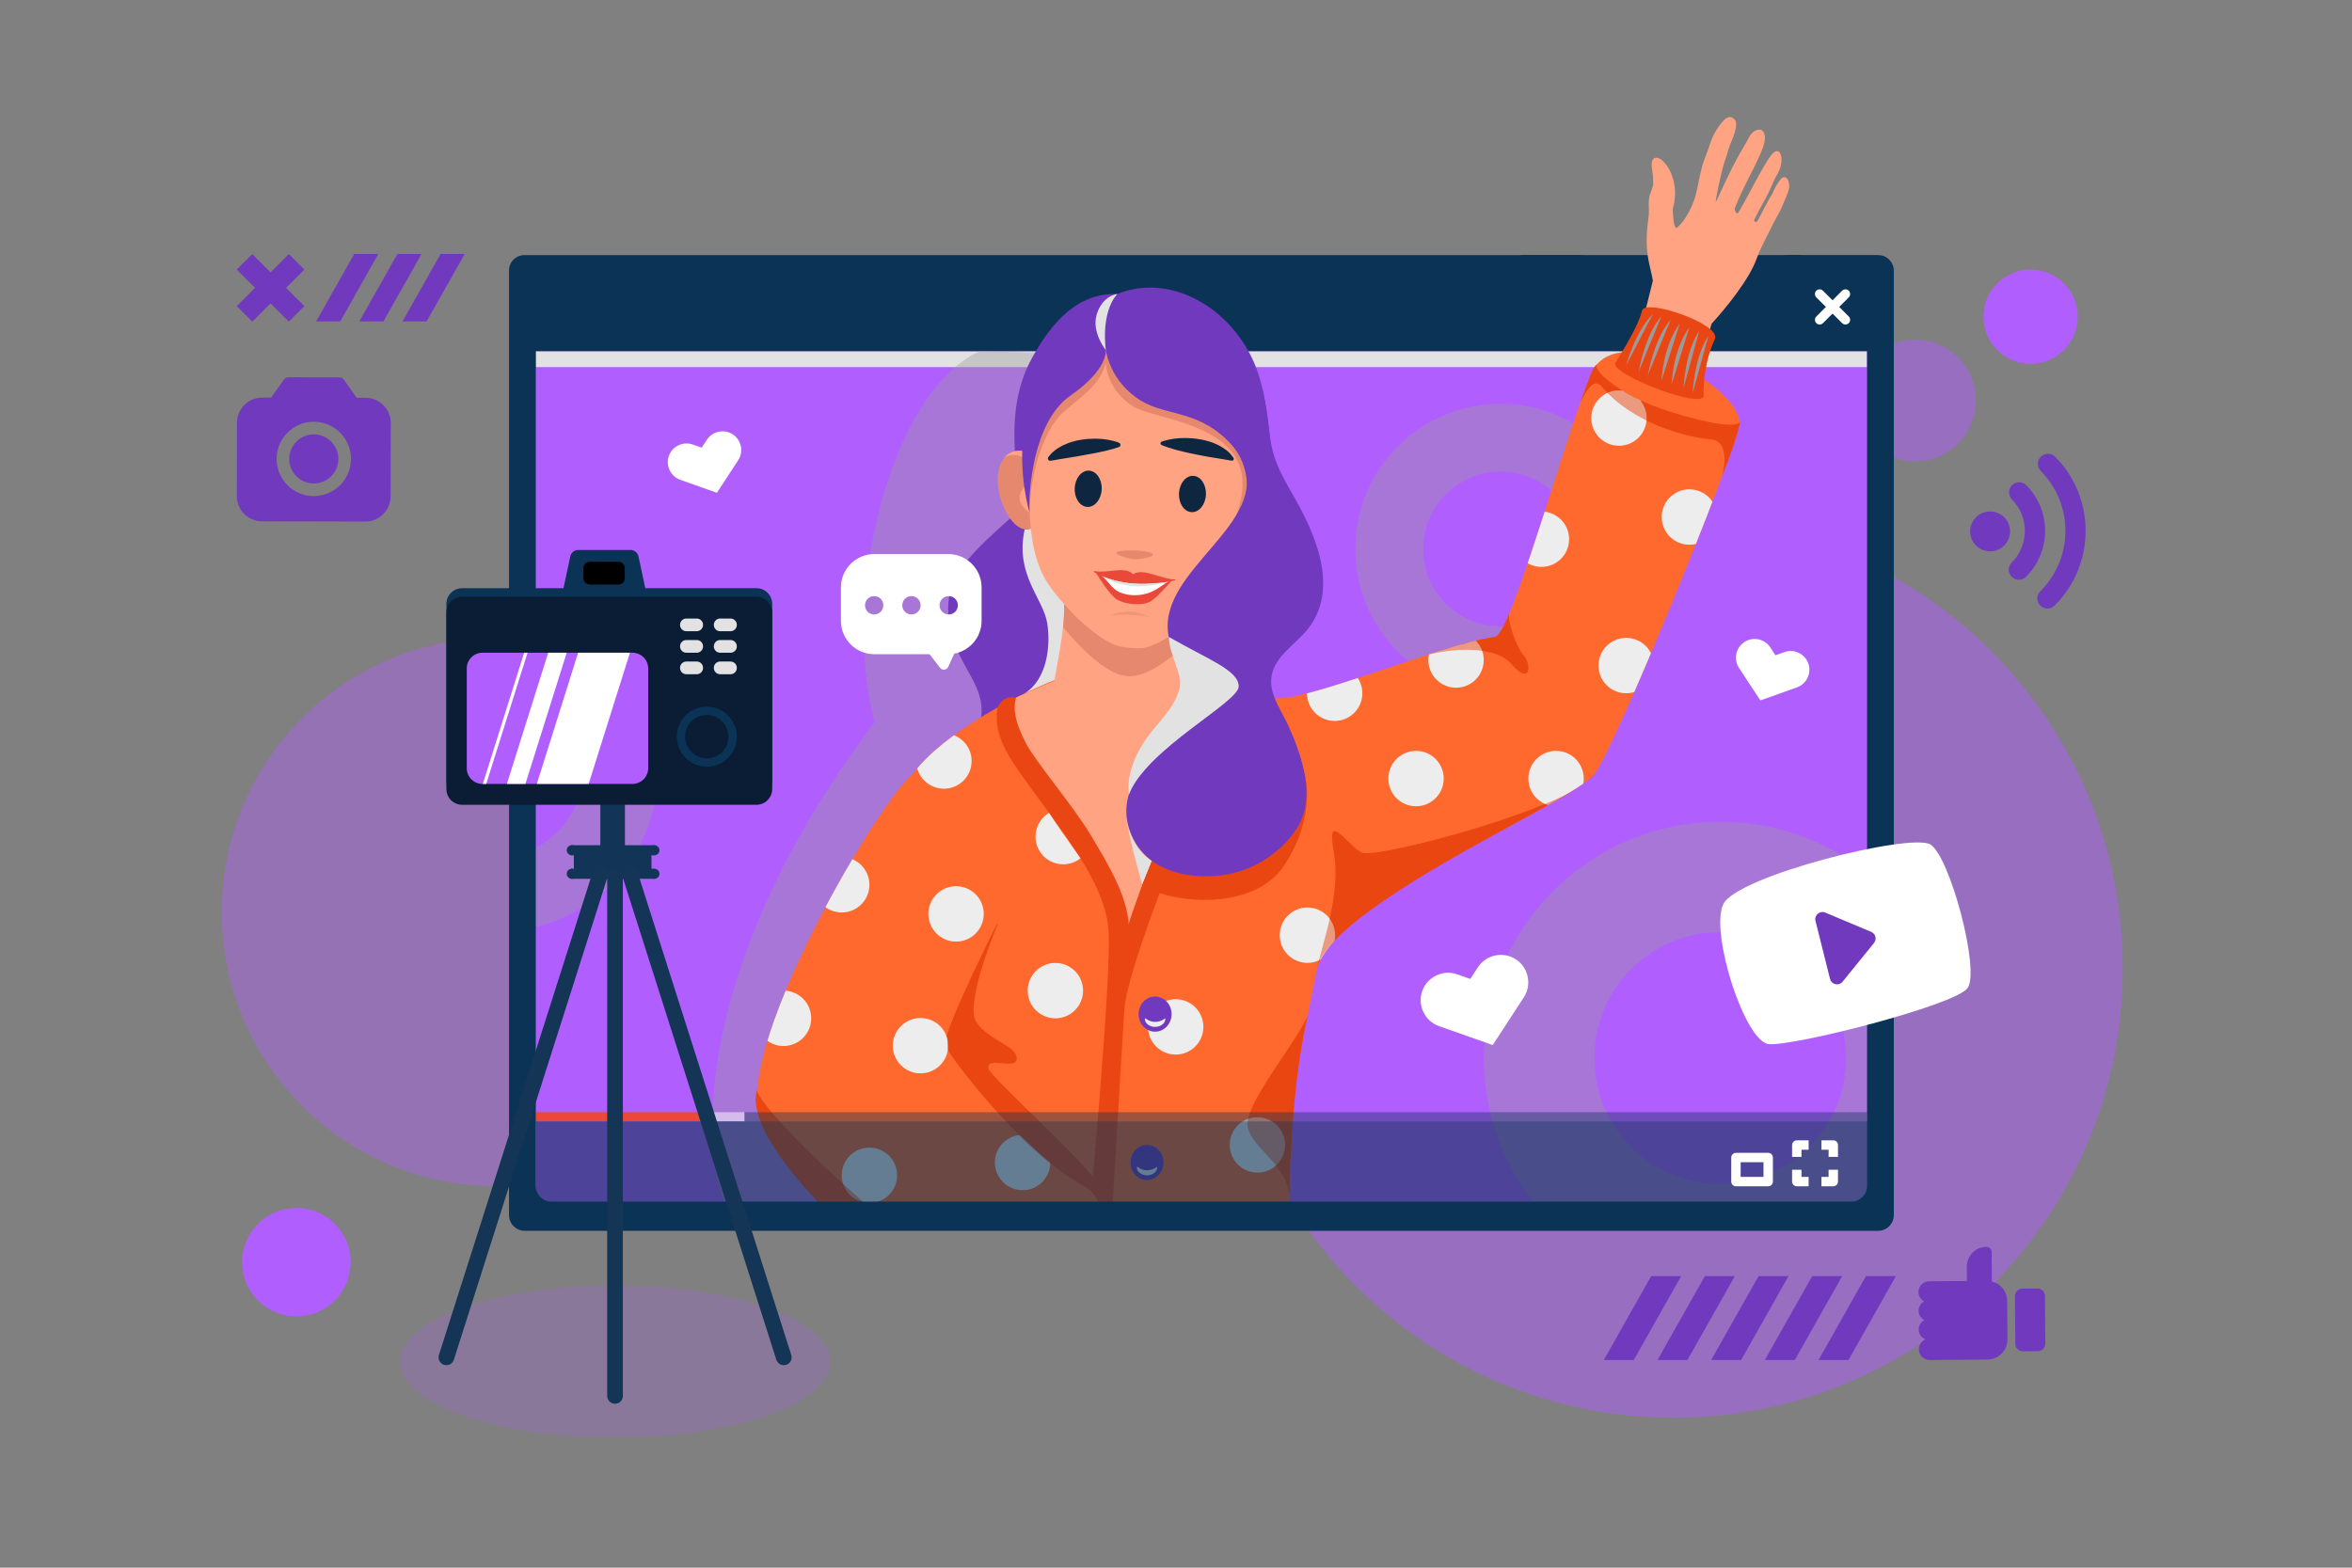 <svg xmlns="http://www.w3.org/2000/svg" xmlns:xlink="http://www.w3.org/1999/xlink" version="1.1" x="0px" y="0px" viewBox="0 0 750 500" style="enable-background:new 0 0 750 500;" xml:space="preserve">
<rect x="0" y="0" width="750" height="500" fill="#808080" stroke="none"/>
<g id="BACKGROUND">
</g>
<g id="OBJECTS">
	<g>
		<g>
			<path style="opacity:0.5;fill:#b15eff;" d="M533.672,165.692c-79.109,0-143.239,64.13-143.239,143.234     c0,79.109,64.13,143.24,143.239,143.24c79.106,0,143.236-64.131,143.236-143.24C676.908,229.822,612.778,165.692,533.672,165.692     z"/>
			<path style="opacity:0.5;fill:#b15eff;" d="M630.104,127.765c0,10.709-8.681,19.39-19.391,19.39     c-10.708,0-19.389-8.681-19.389-19.39c0-10.708,8.681-19.39,19.389-19.39C621.424,108.375,630.104,117.057,630.104,127.765z"/>
			<path style="fill:#b15eff;" d="M111.817,402.559c0,9.557-7.747,17.303-17.303,17.303c-9.557,0-17.303-7.746-17.303-17.303     c0-9.556,7.746-17.303,17.303-17.303C104.07,385.256,111.817,393.003,111.817,402.559z"/>
			<path style="fill:#b15eff;" d="M662.535,101.006c0,8.302-6.731,15.031-15.033,15.031c-8.302,0-15.031-6.729-15.031-15.031     c0-8.303,6.729-15.033,15.031-15.033C655.805,85.973,662.535,92.703,662.535,101.006z"/>
			<path style="opacity:0.4;fill:#b15eff;" d="M155.815,203.467c-48.275,1.277-86.374,41.448-85.096,89.72     c1.278,48.274,41.447,86.375,89.722,85.097c48.275-1.276,86.373-41.448,85.096-89.723     C244.259,240.288,204.09,202.189,155.815,203.467z"/>
			<g>
				<polygon style="fill:#713abe;" points="108.481,102.529 100.791,102.529 112.957,80.993 120.647,80.993     "/>
				<polygon style="fill:#713abe;" points="122.253,102.529 114.564,102.529 126.729,80.993 134.42,80.993     "/>
				<polygon style="fill:#713abe;" points="136.025,102.529 128.336,102.529 140.502,80.993 148.192,80.993     "/>
			</g>
			<g>
				<polygon style="fill:#713abe;" points="520.971,433.764 511.413,433.764 526.533,406.998 536.09,406.998     "/>
				<polygon style="fill:#713abe;" points="538.087,433.764 528.53,433.764 543.65,406.998 553.207,406.998     "/>
				<polygon style="fill:#713abe;" points="555.204,433.764 545.646,433.764 560.767,406.998 570.324,406.998     "/>
				<polygon style="fill:#713abe;" points="572.32,433.764 562.764,433.764 577.882,406.998 587.44,406.998     "/>
				<polygon style="fill:#713abe;" points="589.44,433.764 579.881,433.764 595.001,406.998 604.559,406.998     "/>
			</g>
			
				<rect x="74.546" y="88.291" transform="matrix(0.707 -0.707 0.707 0.707 -39.634 87.913)" style="fill:#713abe;" width="23.5" height="7.008"/>
			
				<rect x="82.792" y="80.045" transform="matrix(0.707 -0.707 0.707 0.707 -39.633 87.914)" style="fill:#713abe;" width="7.008" height="23.499"/>
			<g>
				<g>
					<path style="fill:#713abe;" d="M646.16,154.775c-1.256-1.263-3.297-1.273-4.564-0.017c-1.266,1.254-1.273,3.296-0.02,4.563       c5.516,5.558,5.476,14.569-0.082,20.081c-1.267,1.256-1.273,3.297-0.021,4.563c1.255,1.266,3.3,1.275,4.563,0.019       C654.125,175.966,654.179,162.863,646.16,154.775z"/>
					<path style="fill:#713abe;" d="M655.144,193.164c13.146-13.039,13.236-34.344,0.197-47.494       c-1.256-1.265-3.298-1.272-4.563-0.019c-1.267,1.254-1.273,3.298-0.021,4.565c10.534,10.622,10.462,27.834-0.158,38.367       c-1.266,1.255-1.274,3.298-0.018,4.563C651.834,194.411,653.877,194.419,655.144,193.164z"/>
					<path style="fill:#713abe;" d="M639.118,165.007c-2.472-2.492-6.514-2.507-9.005-0.037c-2.494,2.471-2.512,6.513-0.036,9.003       c2.472,2.493,6.51,2.51,9.002,0.039C641.573,171.54,641.589,167.5,639.118,165.007z"/>
				</g>
			</g>
			<g>
				<g>
					<g>
						<path style="fill:#713abe;" d="M116.579,126.868l-2.842-0.005l-4.075-5.763c-0.32-0.456-0.843-0.728-1.398-0.729        l-16.306-0.032c-0.559,0.001-1.082,0.269-1.406,0.723l-4.094,5.748l-2.845-0.007c-4.424-0.007-8.049,3.605-8.058,8.029        l-0.044,23.393c-0.008,4.423,3.605,8.047,8.027,8.057l32.969,0.061c4.422,0.009,8.047-3.601,8.057-8.025l0.043-23.394        C124.616,130.501,121.002,126.876,116.579,126.868z M100.037,158.227c-6.546-0.011-11.842-5.329-11.83-11.876        c0.011-6.545,5.328-11.843,11.875-11.831c6.548,0.012,11.843,5.331,11.832,11.876        C111.901,152.943,106.584,158.241,100.037,158.227z"/>
						<path style="fill:#713abe;" d="M100.076,138.54c-4.329-0.01-7.843,3.492-7.852,7.821c-0.008,4.327,3.492,7.842,7.82,7.85        c4.329,0.009,7.842-3.492,7.85-7.821C107.901,142.061,104.402,138.547,100.076,138.54z"/>
					</g>
				</g>
			</g>
			<g>
				<path style="fill:#713abe;" d="M635.165,408.721l-0.069-9.431c-0.009-0.902-0.746-1.629-1.65-1.622      c-3.495,0.024-6.307,2.88-6.281,6.377l0.034,4.519l-10.363,0.076l-1.706,0.013c-1.885,0.013-3.404,1.553-3.39,3.438      c0.009,1.297,0.75,2.402,1.815,2.975c-1.057,0.584-1.782,1.703-1.771,2.999c0.007,1.294,0.75,2.401,1.814,2.974      c-1.057,0.587-1.78,1.706-1.771,2.999c0.011,1.442,0.919,2.662,2.188,3.152c-1.261,0.51-2.151,1.743-2.141,3.189      c0.013,1.882,1.555,3.399,3.438,3.386l1.707-0.013l15.358-0.112l1.403-0.012c3.537-0.025,6.38-2.911,6.354-6.445l-0.089-12.313      C640.023,411.879,637.942,409.4,635.165,408.721z"/>
				<path style="fill:#713abe;" d="M649.705,410.955l-4.814,0.036c-1.313,0.011-2.369,1.081-2.361,2.395l0.112,15.234      c0.011,1.313,1.084,2.371,2.396,2.361l4.816-0.037c1.313-0.009,2.37-1.081,2.359-2.393l-0.113-15.237      C652.092,412.002,651.019,410.947,649.705,410.955z"/>
			</g>
		</g>
		<g>
			<rect x="167.073" y="104.605" style="fill:#b15eff;" width="431.782" height="283.293"/>
			<rect x="170.849" y="112.005" style="fill:#e2e2e2;" width="424.517" height="5.083"/>
			<rect x="485.072" y="81.35" style="fill:#0B3356;" width="89.248" height="9.313"/>
			<polygon style="fill:#0B3356;" points="598.856,99.782 590.708,84.648 176.866,84.648 168.136,92.522 168.136,112.005      598.856,112.005    "/>
			<g>
				
					<line style="fill:none;stroke:#FFFFFF;stroke-width:3;stroke-linecap:round;stroke-miterlimit:10;" x1="580.242" y1="93.78" x2="588.467" y2="102.001"/>
				
					<line style="fill:none;stroke:#FFFFFF;stroke-width:3;stroke-linecap:round;stroke-miterlimit:10;" x1="588.467" y1="93.779" x2="580.242" y2="102.001"/>
			</g>
			<g>
				<defs fill="#000000">
					<polygon id="SVGID_1_" points="601.554,24.779 169.234,24.779 167.037,387.898 599.357,387.898      " fill="#000000"/>
				</defs>
				<clipPath id="SVGID_00000039095740945622294930000009495500855084168888_" fill="#000000">
					<use xlink:href="#SVGID_1_" style="overflow:visible;" fill="#000000"/>
				</clipPath>
				<path style="opacity:0.4;clip-path:url(#SVGID_00000039095740945622294930000009495500855084168888_);fill:#9B9B9B;" d="      M548.555,262.103c-41.608,0-75.34,33.731-75.34,75.34c0,41.609,33.731,75.341,75.34,75.341      c41.611,0,75.342-33.732,75.342-75.341C623.896,295.834,590.166,262.103,548.555,262.103z M548.555,377.595      c-22.176,0-40.152-17.976-40.152-40.151c0-22.175,17.977-40.151,40.152-40.151c22.177,0,40.153,17.977,40.153,40.151      C588.708,359.619,570.731,377.595,548.555,377.595z"/>
				<path style="opacity:0.4;clip-path:url(#SVGID_00000039095740945622294930000009495500855084168888_);fill:#9B9B9B;" d="      M478.482,128.794c-25.569,0-46.297,20.727-46.297,46.296c0,25.569,20.728,46.297,46.297,46.297      c25.567,0,46.296-20.727,46.296-46.297C524.778,149.521,504.05,128.794,478.482,128.794z M478.482,199.763      c-13.627,0-24.673-11.046-24.673-24.673c0-13.626,11.046-24.672,24.673-24.672c13.626,0,24.673,11.046,24.673,24.672      C503.155,188.717,492.108,199.763,478.482,199.763z"/>
				<path style="opacity:0.4;clip-path:url(#SVGID_00000039095740945622294930000009495500855084168888_);fill:#9B9B9B;" d="      M158.544,194.742c-28.29,0-51.223,22.933-51.223,51.221c0,28.29,22.934,51.223,51.223,51.223      c28.29,0,51.223-22.933,51.223-51.223C209.767,217.674,186.834,194.742,158.544,194.742z M158.544,273.262      c-15.077,0-27.299-12.223-27.299-27.299c0-15.076,12.222-27.298,27.299-27.298c15.077,0,27.298,12.222,27.298,27.298      C185.842,261.039,173.621,273.262,158.544,273.262z"/>
				<path style="opacity:0.4;clip-path:url(#SVGID_00000039095740945622294930000009495500855084168888_);fill:#9B9B9B;" d="      M230.813,383.243c-8.341-21.479-6.561-80.511,48.083-152.867c-10.872-40.652,4.984-105.45,33.537-118.371l49.796,1.204      c0,0,49.796,142.433,39.543,270.034H230.813z"/>
				<g style="clip-path:url(#SVGID_00000039095740945622294930000009495500855084168888_);">
					<path style="fill:#FFA383;" d="M527.063,89.555c-0.764-4.892-2.953-8.936-1.476-19.528c0.503-3.613-0.064-3.844,0.28-6.819       c0.188-1.598,1.284-3.157,1.286-4.607c0.002-4.468-0.509-4.034-0.467-6.53c0.729-5.664,10.144,3.013,6.685,14.68       c0.318,6.338,1.028,6.228,1.597,5.701c0.276-0.26,3.2-2.709,5.358-8.934c1.088-3.138,1.764-9.125,3.125-12.505       c1.421-3.519,2.15-6.943,4.016-9.781c2.146-3.265,4.041-5.215,5.875-2.852c0.565,0.727,0.284,3.342-1.239,6.737       c-1.134,2.533-1.053,3.521-2.271,6.726c-0.958,3.091-2.945,12.335-2.68,12.506c0.176,0.113,3.065-7.019,7.02-14.272       c1.45-2.663,2.627-4.447,3.457-6.113c1.42-2.842,3.697-2.942,4.301-2.318c1.306,1.352,1.161,3.248-0.473,7.188       c-0.908,2.183-2.289,4.865-3.648,7.541c-2.755,5.417-4.863,10.188-4.658,10.463c0.037,0.049,0.53,1.893,1.148,0.957       c2.262-3.419,7.542-14.436,10.449-18.25c2.11-2.765,3.444-0.779,3.332,1.598c-0.043,0.921-0.174,2.638-1.656,4.989       c-0.651,1.029-1.934,4.474-3.239,6.847c-1.675,3.042-3.905,7.113-3.845,7.305c0.014,0.045,0.505,1.149,1.148,0.063       c1.168-1.972,2.695-5.482,4.69-8.578c0.829-2.171,2.087-4.056,2.91-4.869c0.991-0.981,1.872-0.038,2.103,0.636       c0.65,1.902,0.417,2.723-0.641,5.281c-0.83,2.002-1.598,3.868-2.071,4.716c-1.009,1.806-2.558,4.731-3.416,6.514       c-1.293,2.687-2.913,5.614-3.978,8.613c-2.297,6.466-9.864,15.77-14.292,20.587c-1.009,3.811-9.857,33.009-9.857,33.009       s-21.379,1.007-19.578-4.95C518.161,125.352,524.96,97.974,527.063,89.555z"/>
					<path style="fill:#FF692E;" d="M405.299,222.356c7.569,3.244,53.465-16.796,71.575-19.229       c4.865-0.811,22.01-62.854,30.255-83.466c7.879-19.7,49.932,4.811,47.453,16.25c-2.487,11.48-38.989,101.225-46.017,110.775       c-7.029,9.551-82.081,40.012-88.534,62.089"/>
					<path style="fill:#EA4613;" d="M515.115,115.684c3.375-5.41,7.57-12.434,8.472-16.578c0.901-4.146,25.505,4.354,23.251,9.039       c-3.266,6.79-3.694,14.924-3.607,17.992C543.363,130.912,512.954,119.153,515.115,115.684z"/>
					<path style="fill:#9B9B9B;" d="M539.769,125.371c0,0,0.405-11.319,5.015-18.313"/>
					<path style="fill:#9B9B9B;" d="M536.856,123.749c0,0,0.406-11.319,5.014-18.313"/>
					<path style="fill:#9B9B9B;" d="M533.024,122.668c0,0,0.323-10.962,5.675-18.313"/>
					<path style="fill:#9B9B9B;" d="M529.824,121.374c0,0,0.434-10.958,5.859-18.256"/>
					<path style="fill:#9B9B9B;" d="M525.456,119.694c0,0,2.027-11.826,7.298-17.773"/>
					<path style="fill:#9B9B9B;" d="M522.524,118.546c0,0,2.028-11.827,7.3-17.773"/>
					<path style="fill:#9B9B9B;" d="M518.549,116.519c0,0,2.975-11.015,8.514-16.353"/>
					<path style="fill:#713abe;" d="M405.114,231.833c-5.904-14.038,7.545-88.253-5.504-116.838       c-7.971-17.455-26.822-27.933-43.333-21.227c-12.651-0.399-20.84,8.951-27.119,20.251c-11.922,21.469-0.296,45.237-7.073,51.33       c-11.143,10.018-20.04,17.688-19.723,29.286c0.47,17.196,12.945,22.651,10.272,35.483       C305.084,266.372,405.114,231.833,405.114,231.833z"/>
					<path style="fill:#e2e2e2;" d="M326.747,168.833c-3.186,14.506,5.928,21.953,7.196,29.964       c1.175,7.426-0.155,17.934-7.144,22.309l14.789-3.16l4.039-30.881l-10.573-19.205L326.747,168.833z"/>
					<path style="fill:#FF692E;" d="M376.052,216.409c17.493,7.999,44.799,26.377,49.587,41.003       c4.789,14.625-12.316,75.82-13.084,93.267c-0.77,17.446-1.216,27.548-1.634,37.037c-0.635,14.386-119.936,10.049-119.261-5.255       c0.417-9.489,0.863-19.589,1.631-37.036c0.769-17.446-10.89-79.909-4.833-94.057c6.058-14.147,34.872-30.053,53.002-36.482       L376.052,216.409z"/>
					<path style="fill:#E5886E;" d="M408.175,158.689c-1.236,6.929-7.036,15.629-12.093,12.706       c-4.072-2.357-7.423-6.133-6.194-13.062c1.235-6.932,5.034-10.189,10.624-11.062       C406.534,146.332,409.399,151.757,408.175,158.689z"/>
					<path style="fill:#FFA383;" d="M406.916,149.816c-1.049-1.433-7-2.439-8.959,2.723l0.861-4.913c0,0,1.952-0.82,4.232-0.353       C405.984,147.879,406.916,149.816,406.916,149.816z"/>
					<path style="fill:#E5886E;" d="M318.224,154.726c0.619,7.011,5.632,16.187,10.93,13.721c4.259-1.991,7.93-5.456,7.315-12.467       c-0.621-7.014-4.118-10.593-9.608-11.953C320.945,142.561,317.608,147.713,318.224,154.726z"/>
					<path style="fill:#FFA383;" d="M320.256,145.999c1.181-1.335,7.192-1.814,8.69,3.499l-0.424-4.971c0,0-1.88-0.988-4.188-0.723       C321.353,144.151,320.256,145.999,320.256,145.999z"/>
					<path style="fill:#FFA383;" d="M338.831,188.141c1.859,7.725-1.942,24.72-2.639,28.978c-1.592,0.592-12.245,5.407-12.245,5.407       c-3.036,10.495,5.629,18.911,13.732,29.958c9.168,12.502,19.729,30.602,18.949,44.674l3.377,0.149       c7.699-29.277,26.639-65.173,22.208-77.809c-0.543-1.665-3.573-16.119-0.366-28.535L338.831,188.141z"/>
					<path style="fill:#E5886E;" d="M339.301,192.673c0,0,0.216,2.704-0.272,7.319c0,0,11.811,15.308,20.71,15.699       c8.91,0.393,20.88-12.743,20.88-12.743s0.211-9.141,0.788-12.933L339.301,192.673z"/>
					<path style="fill:#FFA383;" d="M398.989,143.751c-0.855,19.405-17.279,34.447-36.684,33.592       c-19.408-0.855-34.443-17.282-33.589-36.687c1.148-26.05,17.427-37.886,36.837-37.031       C384.958,104.479,400.111,118.246,398.989,143.751z"/>
					<path style="fill:#FFA383;" d="M398.989,143.751c-0.829,18.793-1.523,34.525-9.136,44.424       c-4.59,5.961-16.261,16.046-24.496,18.368c-2.045,0.57-7.805-0.015-9.782-0.813c-7.93-3.208-17.802-13.971-21.667-20.019       c-6.712-10.532-6.019-26.262-5.191-45.056"/>
					<path style="fill:#0E263F;" d="M384.546,157.749c-0.14,3.191-2.177,5.699-4.549,5.595c-2.381-0.104-4.185-2.782-4.045-5.974       c0.141-3.198,2.174-5.704,4.553-5.6C382.88,151.874,384.685,154.551,384.546,157.749z"/>
					<path style="fill:#0E263F;" d="M351.299,156.083c-0.14,3.191-2.183,5.7-4.558,5.596c-2.372-0.105-4.181-2.783-4.042-5.975       c0.142-3.198,2.18-5.704,4.551-5.6C349.627,150.21,351.44,152.886,351.299,156.083z"/>
					<g>
						<path style="fill:#0E263F;" d="M370.398,140.886c0,0,0.373-0.159,1.033-0.35c0.659-0.194,1.602-0.421,2.741-0.584        c2.273-0.337,5.333-0.389,8.358,0.144c0.758,0.105,1.51,0.3,2.248,0.48c0.735,0.177,1.454,0.451,2.14,0.692        c0.685,0.259,1.337,0.584,1.942,0.881c0.604,0.317,1.157,0.687,1.655,1.014c0.498,0.335,0.923,0.734,1.293,1.053        c0.372,0.316,0.658,0.667,0.884,0.955c0.458,0.564,0.665,0.917,0.665,0.917c0.155,0.266,0.066,0.607-0.199,0.763        c-0.105,0.063-0.224,0.086-0.337,0.074l-0.067-0.007c0,0-0.413-0.041-1.041-0.166c-0.314-0.062-0.682-0.14-1.128-0.193        c-0.44-0.06-0.894-0.17-1.421-0.241c-0.53-0.068-1.073-0.178-1.662-0.27c-0.601-0.076-1.203-0.207-1.849-0.305        c-0.65-0.092-1.293-0.246-1.977-0.351c-0.675-0.132-1.361-0.266-2.048-0.4c-1.374-0.283-2.768-0.557-4.074-0.874        c-1.31-0.31-2.541-0.631-3.602-0.947c-2.125-0.617-3.565-1.253-3.565-1.253c-0.283-0.125-0.411-0.456-0.286-0.74        C370.161,141.042,370.272,140.939,370.398,140.886z"/>
					</g>
					<g>
						<path style="fill:#0E263F;" d="M356.83,142.565c0,0-0.357,0.135-0.972,0.329c-0.309,0.084-0.682,0.222-1.109,0.326        c-0.427,0.105-0.906,0.264-1.427,0.379c-1.042,0.266-2.249,0.525-3.528,0.789c-1.282,0.253-2.634,0.512-3.978,0.746        c-0.669,0.119-1.337,0.238-1.996,0.354c-0.655,0.114-1.292,0.236-1.924,0.321c-0.614,0.116-1.216,0.213-1.795,0.292        c-0.561,0.109-1.104,0.196-1.617,0.264c-0.494,0.095-0.955,0.178-1.383,0.233c-0.431,0.056-0.775,0.149-1.089,0.198        c-0.612,0.116-1.008,0.151-1.008,0.151l-0.085,0.008c-0.396,0.035-0.744-0.258-0.779-0.653        c-0.015-0.169,0.03-0.33,0.118-0.461c0,0,0.221-0.333,0.689-0.858c0.233-0.259,0.517-0.608,0.894-0.893        c0.366-0.312,0.792-0.662,1.281-1.005c0.494-0.31,1.043-0.633,1.638-0.958c0.599-0.286,1.243-0.561,1.918-0.832        c0.678-0.225,1.386-0.458,2.112-0.642c0.728-0.154,1.469-0.342,2.215-0.433c2.982-0.469,5.983-0.354,8.201,0.017        c1.111,0.197,2.027,0.421,2.667,0.627c0.641,0.198,1.001,0.361,1.001,0.361c0.365,0.165,0.527,0.594,0.363,0.959        C357.154,142.367,357.003,142.499,356.83,142.565z"/>
					</g>
					<path style="fill:#E5886E;" d="M356.278,175.993c2.075-0.758,9.412-0.501,11.108,0.49c1.693,0.995-3.764,1.974-5.648,1.891       C359.852,178.291,354.611,176.706,356.278,175.993z"/>
					<path style="opacity:0.5;fill:#E5886E;" d="M366.151,196.758c-3.194-0.706-8.742-0.828-11.253-0.496       c-1.811,0.24,2.373-1.394,5.644-1.25C363.533,195.145,367.867,197.214,366.151,196.758z"/>
					<path style="fill:#FFFFFF;" d="M350.898,183.5c6.761,2.338,15.095,2.315,21.533,1.835c0.796-0.06,0.444,0.061-0.343,0.968       c-1.282,1.481-5.385,6.027-10.864,5.74c-5.267-0.275-9.79-6.853-10.931-8.754C349.852,182.558,350.292,183.289,350.898,183.5z"/>
					<path style="fill:#FFA383;" d="M328.324,163.575c-2.661-1.958-4.309-4.416-2.358-7.351c0.484-0.731,1.194-1.492,2.166-2.282       c4.873-3.96,2.336,4.915,2.336,4.915L328.324,163.575z"/>
					<path style="fill:#EA4939;" d="M349.216,182.162c4.296,0.722,9.634-1.69,12.054,0.98c3.361-2.139,9.133,1.675,13.53,1.669       c0.083,0,0.218,0.158-0.085,0.249c-2.324,0.7-15.341,3.295-25.581-2.435C348.631,182.346,348.673,182.071,349.216,182.162z"/>
					<path style="fill:#EA4939;" d="M349.486,182.71c0,0,3.397,5.615,5.853,7.886c2.353,2.175,9.022,2.931,11.763,1.084       c2.482-1.668,6.653-6.629,6.653-6.629s-1.023,0.291-1.024,0.292c-2.362,1.391-3.798,2.863-6.527,3.782       c-2.74,0.922-5.583,0.962-8.258,0.112c-3.478-1.109-4.228-3.709-6.643-5.656c-0.002,0-1.183-0.711-1.183-0.711L349.486,182.71z       "/>
					<path style="fill:#e2e2e2;" d="M351.882,183.955c1.837,1.403,5.263,2.676,9.603,3.011c5.255,0.403,10.829-1.37,10.829-1.37       s-5.654,0.786-10.585,0.568C356.597,185.939,351.882,183.955,351.882,183.955z"/>
					<path style="fill:#E5886E;" d="M328.324,163.575c-0.028-10.732,3.89-25.97,10.748-32.099       c5.692-5.09,14.904-10.541,13.554-19.786c0,0-2.044,10.948,8.611,17.876c7.645,4.972,43.805,5.496,32.965,34.738l4.057-4.01       l0.579-14.925l-10.042-14.818l-37.172-25.559l-19.899,26.161l-5.059,18.246L328.324,163.575z"/>
					<path style="fill:#713abe;" d="M397.579,164.9c0.258-9.654,1.239-17.274-6.305-24.568       c-10.616-10.264-20.617-7.289-29.185-13.695c-8.06-6.027-10.909-15.017-9.594-23.588l12.817-1.265l12.982,2.401l14.715,11.703       l7.153,17.095c0,0,1.409,5.987,0.486,15.873C399.727,158.743,397.579,164.9,397.579,164.9z"/>
					<path style="fill:#713abe;" d="M354.875,103.097c-24.548,7.605-26.294,19.761-28.337,33.922       c-2.042,14.161,1.787,26.556,1.787,26.556c-0.494-6.181,0.986-29.106,13.051-37.438c12.069-8.332,11.251-14.446,11.251-14.446       L354.875,103.097z"/>
					<path style="fill:#e2e2e2;" d="M352.626,111.69c0,0-1.796-11.794,3.652-17.922c0,0-4.678,0.399-6.555,6.507       C347.978,105.943,352.626,111.69,352.626,111.69z"/>
					<path style="fill:#EA4613;" d="M318.091,225.653c-1.662,9.93,4.554,17.333,14.266,30.643       c9.716,13.309,20.367,27.35,21.157,40.725c0.91,15.368-6.117,90.354-6.117,90.354l7.162,0.314l5.447-90.382       c0.335-10.566-6.826-21.914-12.167-30.917c-5.342-9.003-18.215-24.144-20.96-29.826c-2.741-5.68-4.007-9.534-2.932-14.039       C323.948,222.525,320.197,221.263,318.091,225.653z"/>
					<path style="fill:#EA4613;" d="M359.544,295.906c1.411-5.033,6.328-18.353,8.117-22.414c1.79-4.063,4.945,3.94,4.945,3.94       s-13.12,33.19-14.065,44.189c-0.943,10.999-1.076-16.836-1.076-16.836L359.544,295.906z"/>
					<path style="fill:#EA4613;" d="M420.03,308.777c1.599-8.11,7.789-23.629,5.286-37.27c-2.502-13.641,4.344-1.628,9.03,0.475       c4.685,2.103,68.701-14.906,74.218-25.294c0,0-1.264,2.109-4.958,4.389c-7.409,4.57-21.937,12.106-37.092,20.665       C432.05,291.203,421.376,302.123,420.03,308.777z"/>
					<path style="fill:#EA4613;" d="M454.6,209.051c4.296-1.368,21.193-4.343,27.321,2.684c6.128,7.028,6.489,0.376,3.966-2.605       c-2.523-2.982-5.092-10.685-4.705-13.215c-1.726,4.167-2.685,5.773-3.797,6.943C475.435,203.805,474.49,202.544,454.6,209.051z       "/>
					<path style="fill:#EA4613;" d="M509.219,116.214c-1.532,2.232,8.563,10.457,22.799,14.965       c14.238,4.509,21.908,5.132,22.669,3.468c0,0,0.597,1.3-5.486,17.12c0,0,3.034-11.077-3.485-11.628       c-7.713-0.651-25.003-5.037-34.693-16.563c-2.171-2.582-3.826-1.517-6.974,4.443       C506.978,120.039,507.804,117.396,509.219,116.214z"/>
					<path style="fill:#EA4613;" d="M318.151,294.718c0,0-10.848,25.41-6.793,31.357c4.055,5.947,12.811,7.405,12.811,11.46       c0,4.055-9.567-0.918-9.026,3.137c0.376,2.83,29.79,28.502,36.311,38.473c2.823,4.315-0.904,15.468-0.089,17.101l-3.355-0.145       c-9.5-8.027-43.41-43.534-43.41-43.534s-9.832-35.951-8.565-38.383c1.267-2.435,8.835-21.085,9.647-22.438       C306.493,290.395,318.151,294.718,318.151,294.718z"/>
					<path style="fill:#FF692E;" d="M291.219,246.688c-10.984,8.872-55.239,83.945-49.33,108.85       c5.046,21.265,60.464,66.315,68.839,68.48c14.525,3.752,53.939-35.32,34.898-45.773c-19.04-10.453-43.031-41.085-44.191-45.049       c-1.159-3.967,19.384-44.332,19.384-44.332"/>
					<path style="fill:#EA4613;" d="M416.907,324.193c-3.914,8.91-20.153,28.102-19.061,35.129c1.092,7.028,14.357,13,13.267,24.07       C411.112,383.393,411.191,348.78,416.907,324.193z"/>
					<path style="fill:#e2e2e2;" d="M359.157,260.389c0.586,6.309,5.093,21.806,5.093,21.806l3.094-7.608       C367.344,274.586,360.373,271.022,359.157,260.389z"/>
					<path style="fill:#EA4613;" d="M364.25,282.194c6.665,5.228,34.912,9.643,45.364-6.397c10.452-16.038,6.36-29.109,6.36-29.109       l-48.63,27.898L364.25,282.194z"/>
					<path style="fill:#EA4613;" d="M241.349,347.609c0.541,7.929,75.581,77.997,89.779,68.012c0,0-11.027,9.839-20.399,8.397       c-6.128-0.722-49.725-35.574-63.427-57.433C239.366,354.458,241.077,349.293,241.349,347.609z"/>
					<g>
						<defs fill="#000000">
							<path id="SVGID_00000000221963575445976780000014937209659592815522_" d="M507.129,119.662         c-8.245,20.611-25.39,82.655-30.255,83.466c-18.11,2.432-64.006,22.472-71.575,19.229l2.328,13.663         c-10.029-8.066-22.208-15.327-31.575-19.61l-34.592-1.523c-16.153,5.727-40.774,18.978-50.239,31.805l-0.001-0.003         c-10.984,8.872-55.239,83.945-49.33,108.85c5.046,21.265,60.464,66.315,68.839,68.48c9.57,2.472,29.94-13.645,37.282-27.918         c30.71,1.474,62.584-0.968,62.911-8.384c0.418-9.489,0.864-19.591,1.634-37.037c0.344-7.853,3.999-24.565,7.478-41.907         c6.462-22.075,81.503-52.533,88.532-62.084c7.028-9.55,43.53-99.295,46.017-110.775         C557.06,124.473,515.008,99.962,507.129,119.662z" fill="#000000"/>
						</defs>
						<clipPath id="SVGID_00000133515468495100979230000002534812032107330477_" fill="#000000">
							<use xlink:href="#SVGID_00000000221963575445976780000014937209659592815522_" style="overflow:visible;" fill="#000000"/>
						</clipPath>
						<g style="clip-path:url(#SVGID_00000133515468495100979230000002534812032107330477_);">
							<path style="fill:#EDEDED;" d="M434.424,221.105c0,4.877-3.953,8.83-8.83,8.83c-4.879,0-8.83-3.953-8.83-8.83         c0-4.877,3.951-8.831,8.83-8.831C430.471,212.275,434.424,216.229,434.424,221.105z"/>
							<path style="fill:#EDEDED;" d="M460.373,248.316c0,4.876-3.953,8.831-8.83,8.831c-4.878,0-8.83-3.954-8.83-8.831         c0-4.877,3.952-8.831,8.83-8.831C456.42,239.485,460.373,243.439,460.373,248.316z"/>
							<path style="fill:#EDEDED;" d="M473.128,210.513c0,4.876-3.954,8.83-8.83,8.83c-4.878,0-8.831-3.954-8.831-8.83         c0-4.878,3.953-8.831,8.831-8.831C469.174,201.682,473.128,205.635,473.128,210.513z"/>
							<path style="fill:#EDEDED;" d="M505.019,248.316c0,4.876-3.952,8.831-8.832,8.831c-4.875,0-8.828-3.954-8.828-8.831         c0-4.877,3.953-8.831,8.828-8.831C501.066,239.485,505.019,243.439,505.019,248.316z"/>
							<circle style="fill:#EDEDED;" cx="518.549" cy="212.275" r="8.83"/>
							<path style="fill:#EDEDED;" d="M425.738,298.269c0,4.876-3.955,8.83-8.831,8.83c-4.878,0-8.831-3.954-8.831-8.83         c0-4.878,3.953-8.831,8.831-8.831C421.783,289.438,425.738,293.391,425.738,298.269z"/>
							<path style="fill:#EDEDED;" d="M383.733,327.522c0,4.878-3.953,8.828-8.831,8.828c-4.877,0-8.83-3.95-8.83-8.828         c0-4.879,3.953-8.833,8.83-8.833C379.78,318.689,383.733,322.643,383.733,327.522z"/>
							<path style="fill:#EDEDED;" d="M409.792,365.16c0,4.878-3.952,8.83-8.83,8.83c-4.876,0-8.829-3.952-8.829-8.83         c0-4.878,3.953-8.83,8.829-8.83C405.84,356.33,409.792,360.282,409.792,365.16z"/>
							<path style="fill:#EDEDED;" d="M379.225,396.51c0,4.877-3.954,8.83-8.832,8.83c-4.875,0-8.83-3.953-8.83-8.83         c0-4.877,3.955-8.831,8.83-8.831C375.271,387.679,379.225,391.633,379.225,396.51z"/>
							<path style="fill:#EDEDED;" d="M334.905,370.771c0,4.875-3.953,8.829-8.83,8.829c-4.877,0-8.831-3.954-8.831-8.829         c0-4.563,3.454-8.313,7.89-8.782C325.443,361.955,329.806,366.822,334.905,370.771z"/>
							<path style="fill:#EDEDED;" d="M313.695,420.506c0,4.877-3.953,8.83-8.83,8.83c-4.877,0-8.83-3.953-8.83-8.83         c0-4.877,3.953-8.831,8.83-8.831C309.742,411.675,313.695,415.629,313.695,420.506z"/>
							<path style="fill:#EDEDED;" d="M286.068,374.851c0,4.876-3.953,8.831-8.83,8.831c-4.877,0-8.831-3.955-8.831-8.831         c0-4.879,3.954-8.831,8.831-8.831C282.115,366.02,286.068,369.972,286.068,374.851z"/>
							<path style="fill:#EDEDED;" d="M302.353,333.512c0,4.877-3.954,8.831-8.83,8.831c-4.877,0-8.831-3.954-8.831-8.831         c0-4.878,3.954-8.83,8.831-8.83C298.4,324.682,302.353,328.634,302.353,333.512z"/>
							<path style="fill:#EDEDED;" d="M258.669,324.785c0,4.876-3.954,8.828-8.83,8.828c-4.878,0-8.831-3.952-8.831-8.828         c0-4.879,3.953-8.832,8.831-8.832C254.715,315.953,258.669,319.906,258.669,324.785z"/>
							<path style="fill:#EDEDED;" d="M313.695,291.484c0,4.877-3.953,8.829-8.83,8.829c-4.877,0-8.83-3.952-8.83-8.829         c0-4.878,3.953-8.831,8.83-8.831C309.742,282.653,313.695,286.606,313.695,291.484z"/>
							<path style="fill:#EDEDED;" d="M277.238,282.195c0,4.877-3.954,8.83-8.831,8.83c-4.877,0-8.83-3.953-8.83-8.83         c0-4.877,3.953-8.831,8.83-8.831C273.284,273.364,277.238,277.318,277.238,282.195z"/>
							<path style="fill:#EDEDED;" d="M309.827,242.725c0,4.875-3.954,8.829-8.831,8.829c-4.877,0-8.83-3.954-8.83-8.829         c0-4.879,3.953-8.831,8.83-8.831C305.873,233.893,309.827,237.846,309.827,242.725z"/>
							<path style="fill:#EDEDED;" d="M345.366,315.955c0,4.876-3.954,8.83-8.831,8.83c-4.878,0-8.831-3.954-8.831-8.83         c0-4.879,3.953-8.831,8.831-8.831C341.413,307.124,345.366,311.076,345.366,315.955z"/>
							<path style="fill:#EDEDED;" d="M344.539,273.74c-1.51,1.205-3.424,1.929-5.51,1.929c-4.876,0-8.83-3.953-8.83-8.829         c0-3.229,1.731-6.054,4.317-7.594C336.676,262.645,340.372,267.779,344.539,273.74z"/>
							<path style="fill:#EDEDED;" d="M500.348,171.976c0,4.877-3.952,8.831-8.829,8.831c-4.877,0-8.832-3.954-8.832-8.831         c0-4.877,3.955-8.83,8.832-8.83C496.396,163.146,500.348,167.099,500.348,171.976z"/>
							<path style="fill:#EDEDED;" d="M547.531,164.9c0,4.877-3.955,8.83-8.832,8.83c-4.876,0-8.829-3.953-8.829-8.83         c0-4.877,3.953-8.831,8.829-8.831C543.576,156.069,547.531,160.023,547.531,164.9z"/>
							<path style="fill:#EDEDED;" d="M525.081,133.336c0,4.877-3.955,8.83-8.831,8.83c-4.877,0-8.83-3.953-8.83-8.83         c0-4.877,3.953-8.831,8.83-8.831c0.374,0,0.741,0.023,1.104,0.069c2.771,1.833,5.616,3.034,5.616,3.034         C524.287,129.15,525.081,131.149,525.081,133.336z"/>
						</g>
					</g>
					<path style="opacity:0.5;fill:#EA4613;" d="M420.03,308.777c1.599-8.11,7.789-23.629,5.286-37.27       c-2.502-13.641,4.344-1.628,9.03,0.475c4.685,2.103,68.701-14.906,74.218-25.294c0,0-1.264,2.109-4.958,4.389       c-7.409,4.57-21.937,12.106-37.092,20.665C432.05,291.203,421.376,302.123,420.03,308.777z"/>
					<path style="opacity:0.5;fill:#EA4613;" d="M454.6,209.051c4.296-1.368,21.193-4.343,27.321,2.684       c6.128,7.028,6.489,0.376,3.966-2.605c-2.523-2.982-5.092-10.685-4.705-13.215c-1.726,4.167-2.685,5.773-3.797,6.943       C475.435,203.805,474.49,202.544,454.6,209.051z"/>
					<path style="opacity:0.5;fill:#EA4613;" d="M509.219,116.214c-1.532,2.232,8.563,10.457,22.799,14.965       c14.238,4.509,21.908,5.132,22.669,3.468c0,0,0.597,1.3-5.486,17.12c0,0,3.034-11.077-3.485-11.628       c-7.713-0.651-25.003-5.037-34.693-16.563c-2.171-2.582-3.826-1.517-6.974,4.443       C506.978,120.039,507.804,117.396,509.219,116.214z"/>
					<path style="opacity:0.5;fill:#EA4613;" d="M318.151,294.718c0,0-10.848,25.41-6.793,31.357       c4.055,5.947,12.811,7.405,12.811,11.46c0,4.055-9.567-0.918-9.026,3.137c0.376,2.83,29.79,28.502,36.311,38.473       c2.823,4.315-0.904,15.468-0.089,17.101l-3.355-0.145c4.518-9.206,3.713-14.792-3.944-18.757       c-21.354-12.184-41.814-42.52-41.814-42.52s-0.594-3.745,0.366-6.315C307.662,314.992,318.151,294.718,318.151,294.718z"/>
					<path style="opacity:0.5;fill:#EA4613;" d="M416.907,324.193c-3.914,8.91-20.153,28.102-19.061,35.129       c1.092,7.028,14.357,13,13.267,24.07C411.112,383.393,411.191,348.78,416.907,324.193z"/>
					<path style="opacity:0.5;fill:#EA4613;" d="M364.25,282.194c6.665,5.228,34.912,9.643,45.364-6.397       c10.452-16.038,6.36-29.109,6.36-29.109l-48.63,27.898L364.25,282.194z"/>
					<path style="opacity:0.5;fill:#EA4613;" d="M241.349,347.609c0.541,7.929,75.581,77.997,89.779,68.012       c0,0-11.027,9.839-20.399,8.397c-6.128-0.722-49.725-35.574-63.427-57.433C239.366,354.458,241.077,349.293,241.349,347.609z"/>
					<path style="fill:#713abe;" d="M402.478,123.58c3.521,15.818,0.783,18.509,8.345,31.671       c5.765,10.029,17.969,30.692,6.123,45.506c-3.994,4.994-11.113,8.845-11.588,15.897c-0.359,5.342,3.598,10.547,5.698,15.278       c4.311,9.704,8.668,22.72,2.4,32.376c-5.319,8.192-14.609,13.692-23.731,14.832c-11.107,1.388-23.857-1.317-28.834-12.617       c-5.417-12.297,2.857-21.885,11.084-29.804c3.71-3.571,8.277-6.621,8.812-12.254c0.549-5.787-2.55-9.878-5.422-14.653       c-13.347-22.201,21.695-36.92,22.264-55.781c0.26-8.631-3.717-12.369,0.337-20.2       C397.965,133.83,402.473,123.566,402.478,123.58z"/>
					<path style="fill:#e2e2e2;" d="M372.687,203.128c12.707,7.278,22.244,10.646,22.311,15.768       c0.067,5.124-29.28,19.813-35.054,34.569c0.028-0.63,0.028-0.63,0.028-0.63s-1.437-7.116,5.446-17.093       c3.813-5.525,9.28-9.749,10.816-16.681C377.072,215.286,372.89,208.782,372.687,203.128z"/>
					<path style="fill:#713abe;" d="M373.593,323.44c0,3.099-2.354,5.607-5.26,5.607c-2.904,0-5.259-2.509-5.259-5.607       c0-3.098,2.355-5.608,5.259-5.608C371.239,317.832,373.593,320.342,373.593,323.44z"/>
					<path style="fill:#713abe;" d="M371.022,370.769c0,3.098-2.355,5.609-5.261,5.609c-2.905,0-5.259-2.512-5.259-5.609       c0-3.098,2.354-5.609,5.259-5.609C368.667,365.159,371.022,367.671,371.022,370.769z"/>
					<path style="fill:#713abe;" d="M365.054,324.897c0-0.538,1.107,1.023,3.279,1.023c2.268,0,3.28-1.436,3.28-1.023       c0,1.449-1.468,2.624-3.28,2.624C366.522,327.521,365.054,326.346,365.054,324.897z"/>
					<path style="fill:#713abe;" d="M362.482,372.225c0-0.538,1.107,1.025,3.279,1.025c2.267,0,3.28-1.439,3.28-1.025       c0,1.451-1.467,2.625-3.28,2.625C363.951,374.85,362.482,373.676,362.482,372.225z"/>
					<path style="fill:#EDEDED;" d="M365.054,324.897c0-0.538,1.107,1.023,3.279,1.023c2.268,0,3.28-1.436,3.28-1.023       c0,1.449-1.468,2.624-3.28,2.624C366.522,327.521,365.054,326.346,365.054,324.897z"/>
					<path style="fill:#EDEDED;" d="M362.482,372.225c0-0.538,1.107,1.025,3.279,1.025c2.267,0,3.28-1.439,3.28-1.025       c0,1.451-1.467,2.625-3.28,2.625C363.951,374.85,362.482,373.676,362.482,372.225z"/>
				</g>
			</g>
			<rect x="170.849" y="357.633" style="opacity:0.6;fill:#0B3356;" width="428.007" height="30.266"/>
			<rect x="170.849" y="354.723" style="fill:#EA4939;" width="52.602" height="2.91"/>
			<rect x="237.374" y="354.723" style="opacity:0.4;fill:#0B3356;" width="357.991" height="2.91"/>
			<rect x="224.253" y="354.723" style="opacity:0.5;fill:#FFFFFF;" width="13.121" height="2.91"/>
			<g>
				<polyline style="fill:none;stroke:#FFFFFF;stroke-width:3;stroke-linejoin:round;stroke-miterlimit:10;" points="      576.731,365.201 572.954,365.201 572.954,368.975     "/>
				<polyline style="fill:none;stroke:#FFFFFF;stroke-width:3;stroke-linejoin:round;stroke-miterlimit:10;" points="      584.597,368.975 584.597,365.2 580.822,365.2     "/>
				<polyline style="fill:none;stroke:#FFFFFF;stroke-width:3;stroke-linejoin:round;stroke-miterlimit:10;" points="      580.82,376.853 584.597,376.853 584.597,373.076     "/>
				<polyline style="fill:none;stroke:#FFFFFF;stroke-width:3;stroke-linejoin:round;stroke-miterlimit:10;" points="      572.954,373.076 572.954,376.853 576.729,376.853     "/>
			</g>
			
				<rect x="553.554" y="369.19" style="fill:none;stroke:#FFFFFF;stroke-width:3;stroke-linecap:round;stroke-linejoin:round;stroke-miterlimit:10;" width="10.285" height="7.662"/>
			<g>
				<path style="fill:#0B3356;" d="M167.314,81.35c-2.75,0-5,2.184-5,4.854s0,7.104,0,9.854v291.498c0,2.75,2.25,5,5,5H598.9      c2.75,0,5-2.25,5-5V86.35c0-2.75-2.25-5-5-5h-28.642c-2.75,0-5.247,2.095-5.55,4.656c-0.302,2.561,1.701,4.656,4.451,4.656      h21.205c2.75,0,5,2.25,5,5v282.581c0,2.75-2.25,5-5,5H175.849c-2.75,0-5-2.25-5-5V95.663c0-2.75,2.25-5,5-5h327.84      c2.75,0,4.97-2.095,4.932-4.656c-0.038-2.561-2.318-4.656-5.068-4.656H167.314z"/>
			</g>
			<g>
				<path style="fill:#FFFFFF;" d="M627.387,315.172c-4.131,5.521-55.822,18.675-63.424,17.832      c-7.605-0.841-18.766-35.588-14.44-44.627c4.324-9.04,59.847-22.864,66.059-19.024      C621.793,273.193,631.517,309.653,627.387,315.172z"/>
				<path style="fill:#713abe;" d="M596.687,297.21l-14.667-6.151c-1.737-0.729-3.563,0.837-3.103,2.664l4.646,18.506      c0.458,1.826,2.808,2.346,3.994,0.884l10.021-12.354C598.539,299.576,598.092,297.799,596.687,297.21z"/>
			</g>
			<path style="fill:#FFFFFF;" d="M302.401,176.716h-23.646c-5.832,0-10.604,4.772-10.604,10.604v10.727     c0,5.832,4.772,10.604,10.604,10.604h17.652l3.363,4.352c0.697,0.903,2.105,0.741,2.581-0.296l1.94-4.234     c4.938-0.9,8.713-5.237,8.713-10.424V187.32C313.004,181.488,308.233,176.716,302.401,176.716z M278.755,195.976     c-1.616,0-2.925-1.311-2.925-2.928c0-1.614,1.309-2.924,2.925-2.924c1.615,0,2.926,1.31,2.926,2.924     C281.682,194.665,280.37,195.976,278.755,195.976z M290.639,195.976c-1.614,0-2.925-1.311-2.925-2.928     c0-1.614,1.311-2.924,2.925-2.924c1.616,0,2.926,1.31,2.926,2.924C293.564,194.665,292.255,195.976,290.639,195.976z      M302.524,195.976c-1.617,0-2.927-1.311-2.927-2.928c0-1.614,1.309-2.924,2.927-2.924c1.614,0,2.923,1.31,2.923,2.924     C305.448,194.665,304.138,195.976,302.524,195.976z"/>
			<g>
				<g>
					<g>
						<path style="fill:#FFFFFF;" d="M458.856,327.264l0.147,0.055l16.995,5.988l9.835-15.098l0.087-0.133        c2.629-4.032,1.478-9.487-2.556-12.113c-4.035-2.63-9.485-1.479-12.114,2.558l-2.411,3.698l-4.164-1.467        c-4.541-1.602-9.568,0.805-11.168,5.347C451.909,320.641,454.315,325.665,458.856,327.264z"/>
					</g>
				</g>
			</g>
			<g>
				<g>
					<g>
						<path style="fill:#FFFFFF;" d="M554.53,213.034l0.058,0.09l6.751,10.269l11.573-4.132l0.101-0.035        c3.092-1.104,4.719-4.54,3.614-7.631c-1.104-3.093-4.537-4.72-7.63-3.614l-2.835,1.012l-1.655-2.516        c-1.804-2.744-5.524-3.515-8.268-1.71C553.496,206.571,552.727,210.291,554.53,213.034z"/>
					</g>
				</g>
			</g>
			<g>
				<g>
					<g>
						<path style="fill:#FFFFFF;" d="M216.922,153.031l0.101,0.037l11.583,4.104l6.727-10.283l0.06-0.09        c1.796-2.747,1.017-6.468-1.73-8.264c-2.748-1.799-6.467-1.021-8.264,1.729l-1.648,2.52l-2.839-1.005        c-3.094-1.098-6.525,0.537-7.622,3.632C212.193,148.506,213.828,151.936,216.922,153.031z"/>
					</g>
				</g>
			</g>
		</g>
		<g>
			<path style="opacity:0.2;fill:#b15eff;" d="M264.753,434.277c0,13.403-30.731,24.271-68.64,24.271     c-37.908,0-68.639-10.867-68.639-24.271c0-13.405,30.73-24.27,68.639-24.27C234.022,410.008,264.753,420.872,264.753,434.277z"/>
			<g>
				<rect x="191.439" y="255.85" style="fill:#123456;" width="7.841" height="15.327"/>
				<g>
					<g>
						<path style="fill:#0B3356;" d="M203.571,177.37c-0.23-1.076-1.319-1.956-2.419-1.956h-16.857c-1.1,0-2.189,0.88-2.419,1.956        l-2.704,12.617c-0.23,1.076,0.481,1.956,1.581,1.956h23.939c1.1,0,1.812-0.88,1.581-1.956L203.571,177.37z"/>
					</g>
					<g>
						<path d="M199.218,184.433c0,1.1-0.9,2-2,2h-9.188c-1.1,0-2-0.9-2-2v-3.281c0-1.1,0.9-2,2-2h9.188c1.1,0,2,0.9,2,2V184.433z" fill="#000000"/>
					</g>
					<g>
						<path style="fill:#0B3356;" d="M246.234,248.953c0,2.75-2.25,5-5,5h-93.889c-2.75,0-5-2.25-5-5v-56.35c0-2.75,2.25-5,5-5        h93.889c2.75,0,5,2.25,5,5V248.953z"/>
					</g>
					<g>
						<path style="fill:#0A1D35;" d="M246.234,251.677c0,2.75-2.25,5-5,5h-93.889c-2.75,0-5-2.25-5-5v-56.348c0-2.75,2.25-5,5-5        h93.889c2.75,0,5,2.25,5,5V251.677z"/>
					</g>
					<g>
						<path style="fill:#0A1D35;" d="M206.693,242.639c0,2.75-2.25,5-5,5h-47.854c-2.75,0-5-2.25-5-5v-31.846c0-2.75,2.25-5,5-5        h47.854c2.75,0,5,2.25,5,5V242.639z"/>
					</g>
					<g>
						<path style="fill:#b15eff;" d="M206.693,245.029c0,2.75-2.25,5-5,5h-47.854c-2.75,0-5-2.25-5-5v-31.849c0-2.75,2.25-5,5-5        h47.854c2.75,0,5,2.25,5,5V245.029z"/>
					</g>
					<polygon style="fill:#FFFFFF;" points="167.539,250.029 161.636,250.029 174.815,208.181 180.717,208.181      "/>
					<polygon style="fill:#FFFFFF;" points="155.045,250.029 153.962,250.029 167.142,208.181 168.225,208.181      "/>
					<polygon style="fill:#FFFFFF;" points="187.703,250.029 171.176,250.029 184.355,208.181 200.881,208.181      "/>
					<g>
						<path style="fill:#e2e2e2;" d="M224.184,199.322c0,1.1-0.9,2-2,2h-3.335c-1.1,0-2-0.9-2-2v-0.049c0-1.1,0.9-2,2-2h3.335        c1.1,0,2,0.9,2,2V199.322z"/>
					</g>
					<g>
						<path style="fill:#e2e2e2;" d="M234.956,199.322c0,1.1-0.9,2-2,2h-3.335c-1.1,0-2-0.9-2-2v-0.049c0-1.1,0.9-2,2-2h3.335        c1.1,0,2,0.9,2,2V199.322z"/>
					</g>
					<g>
						<path style="fill:#e2e2e2;" d="M224.184,206.181c0,1.1-0.9,2-2,2h-3.335c-1.1,0-2-0.9-2-2v-0.049c0-1.1,0.9-2,2-2h3.335        c1.1,0,2,0.9,2,2V206.181z"/>
					</g>
					<g>
						<path style="fill:#e2e2e2;" d="M234.956,206.181c0,1.1-0.9,2-2,2h-3.335c-1.1,0-2-0.9-2-2v-0.049c0-1.1,0.9-2,2-2h3.335        c1.1,0,2,0.9,2,2V206.181z"/>
					</g>
					<g>
						<path style="fill:#e2e2e2;" d="M224.184,213.039c0,1.1-0.9,2-2,2h-3.335c-1.1,0-2-0.9-2-2v-0.049c0-1.1,0.9-2,2-2h3.335        c1.1,0,2,0.9,2,2V213.039z"/>
					</g>
					<g>
						<path style="fill:#e2e2e2;" d="M234.956,213.039c0,1.1-0.9,2-2,2h-3.335c-1.1,0-2-0.9-2-2v-0.049c0-1.1,0.9-2,2-2h3.335        c1.1,0,2,0.9,2,2V213.039z"/>
					</g>
					<path style="fill:#0A1D35;" d="M236.897,234.954c0,6.355-5.154,11.509-11.511,11.509c-6.357,0-11.511-5.154-11.511-11.509       c0-6.358,5.154-11.512,11.511-11.512C231.743,223.442,236.897,228.596,236.897,234.954z"/>
					<path style="fill:#0B3356;" d="M234.956,234.954c0,5.285-4.284,9.57-9.569,9.57c-5.287,0-9.571-4.285-9.571-9.57       c0-5.285,4.284-9.57,9.571-9.57C230.672,225.384,234.956,229.669,234.956,234.954z"/>
					<path style="fill:#0A1D35;" d="M232.3,234.954c0,3.818-3.096,6.913-6.914,6.913c-3.82,0-6.915-3.095-6.915-6.913       c0-3.819,3.095-6.915,6.915-6.915C229.204,228.039,232.3,231.135,232.3,234.954z"/>
				</g>
				<rect x="182.043" y="269.572" style="fill:#123456;" width="26.635" height="3.208"/>
				<path style="fill:#123456;" d="M210.281,271.177c0,0.885-0.718,1.604-1.604,1.604c-0.886,0-1.604-0.719-1.604-1.604      c0-0.886,0.718-1.604,1.604-1.604C209.563,269.572,210.281,270.291,210.281,271.177z"/>
				<path style="fill:#123456;" d="M183.926,271.177c0,0.885-0.719,1.604-1.605,1.604c-0.886,0-1.604-0.719-1.604-1.604      c0-0.886,0.719-1.604,1.604-1.604C183.207,269.572,183.926,270.291,183.926,271.177z"/>
				<rect x="182.043" y="277.084" style="fill:#123456;" width="26.635" height="3.208"/>
				<path style="fill:#123456;" d="M210.281,278.688c0,0.887-0.718,1.604-1.604,1.604c-0.886,0-1.604-0.718-1.604-1.604      c0-0.885,0.718-1.603,1.604-1.603C209.563,277.084,210.281,277.803,210.281,278.688z"/>
				<path style="fill:#123456;" d="M183.926,278.688c0,0.887-0.719,1.604-1.605,1.604c-0.886,0-1.604-0.718-1.604-1.604      c0-0.885,0.719-1.603,1.604-1.603C183.207,277.084,183.926,277.803,183.926,278.688z"/>
				<rect x="182.984" y="271.177" style="fill:#123456;" width="24.753" height="7.511"/>
				
					<line style="fill:none;stroke:#153556;stroke-width:5;stroke-linecap:round;stroke-miterlimit:10;" x1="191.439" y1="278.688" x2="142.346" y2="432.911"/>
				
					<line style="fill:none;stroke:#153556;stroke-width:5;stroke-linecap:round;stroke-miterlimit:10;" x1="249.933" y1="432.911" x2="200.839" y2="278.688"/>
				
					<line style="fill:none;stroke:#153556;stroke-width:5;stroke-linecap:round;stroke-miterlimit:10;" x1="196.113" y1="280.105" x2="196.113" y2="445.207"/>
			</g>
		</g>
	</g>
</g>
</svg>